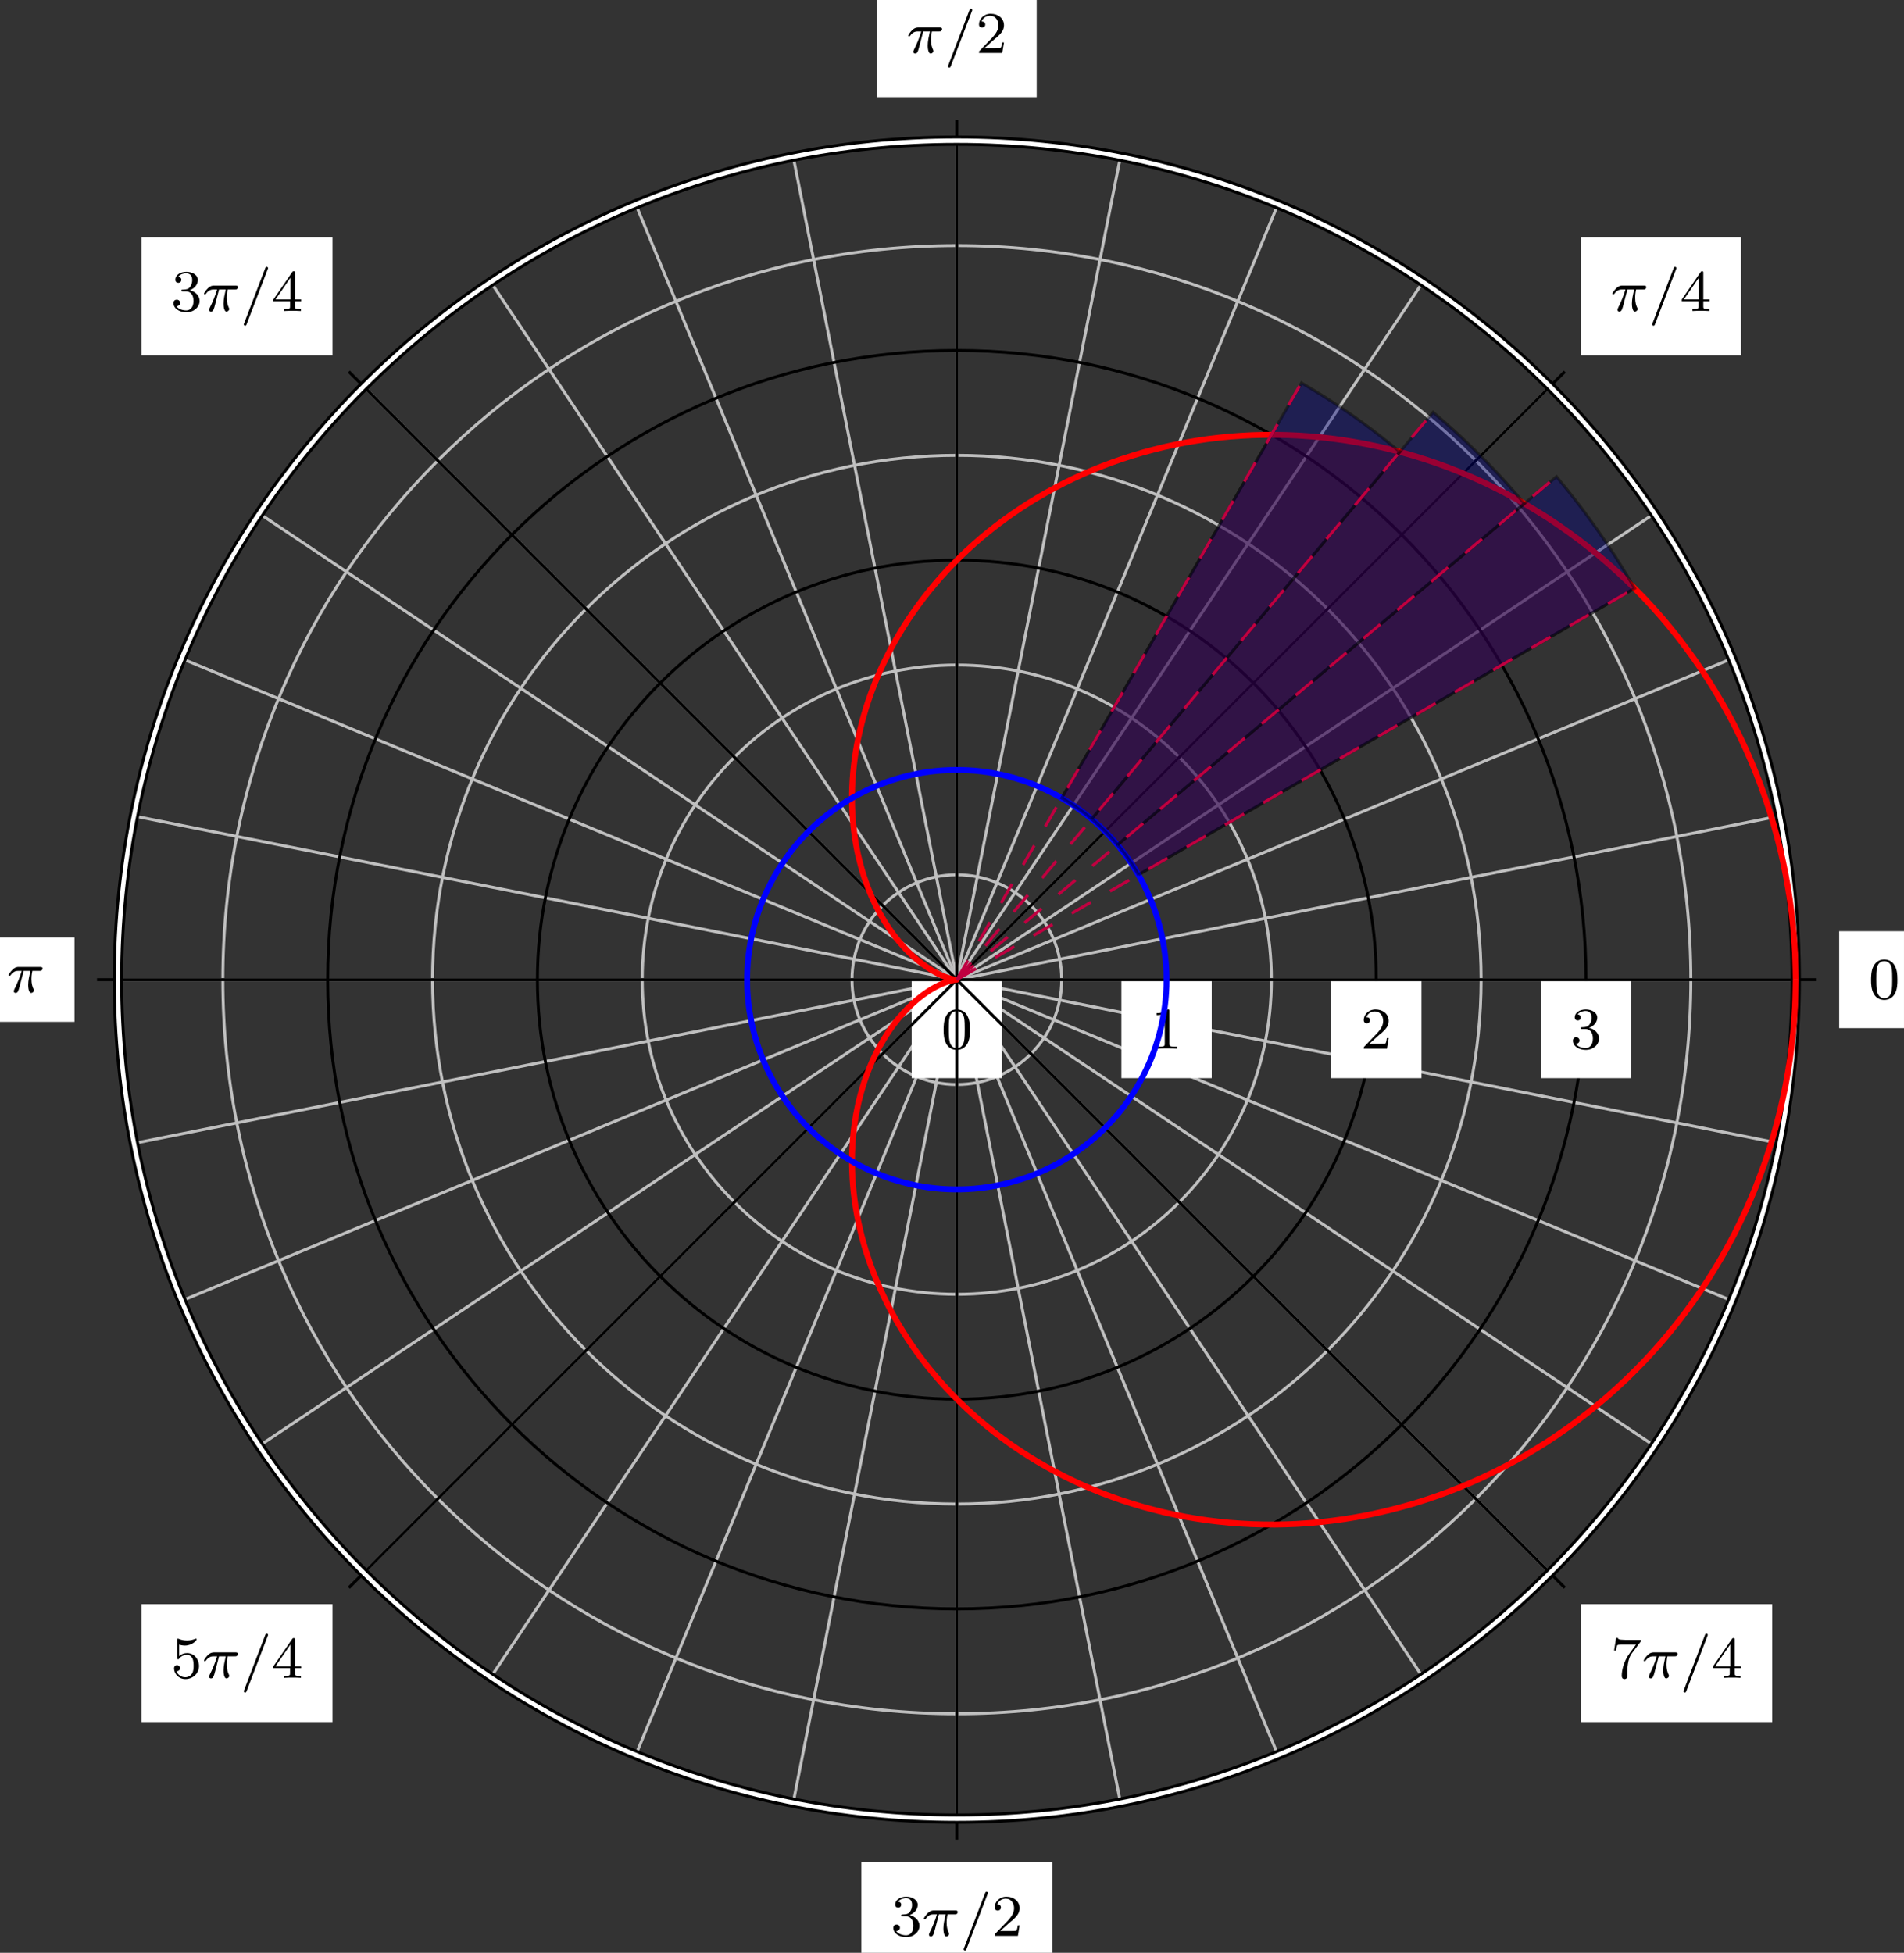 <?xml version="1.0" encoding="UTF-8"?>
<svg xmlns="http://www.w3.org/2000/svg" xmlns:xlink="http://www.w3.org/1999/xlink" width="257.36pt" height="263.921pt" viewBox="0 0 257.36 263.921" version="1.1">
<rect x="0" y="0" width="257.36" height="263.921" fill="#333333" stroke="none"/>
<defs>
<g>
<symbol overflow="visible" id="glyph0-0">
<path style="stroke:none;" d=""/>
</symbol>
<symbol overflow="visible" id="glyph0-1">
<path style="stroke:none;" d="M 3.891 -2.547 C 3.891 -3.391 3.812 -3.906 3.547 -4.422 C 3.203 -5.125 2.547 -5.297 2.109 -5.297 C 1.109 -5.297 0.734 -4.547 0.625 -4.328 C 0.344 -3.75 0.328 -2.953 0.328 -2.547 C 0.328 -2.016 0.344 -1.219 0.734 -0.578 C 1.094 0.016 1.688 0.172 2.109 0.172 C 2.5 0.172 3.172 0.047 3.578 -0.734 C 3.875 -1.312 3.891 -2.031 3.891 -2.547 Z M 2.109 -0.062 C 1.844 -0.062 1.297 -0.188 1.125 -1.016 C 1.031 -1.469 1.031 -2.219 1.031 -2.641 C 1.031 -3.188 1.031 -3.75 1.125 -4.188 C 1.297 -5 1.906 -5.078 2.109 -5.078 C 2.375 -5.078 2.938 -4.938 3.094 -4.219 C 3.188 -3.781 3.188 -3.172 3.188 -2.641 C 3.188 -2.172 3.188 -1.453 3.094 -1 C 2.922 -0.172 2.375 -0.062 2.109 -0.062 Z M 2.109 -0.062 "/>
</symbol>
<symbol overflow="visible" id="glyph0-2">
<path style="stroke:none;" d="M 2.5 -5.078 C 2.5 -5.297 2.484 -5.297 2.266 -5.297 C 1.938 -4.984 1.516 -4.797 0.766 -4.797 L 0.766 -4.531 C 0.984 -4.531 1.406 -4.531 1.875 -4.734 L 1.875 -0.656 C 1.875 -0.359 1.844 -0.266 1.094 -0.266 L 0.812 -0.266 L 0.812 0 C 1.141 -0.031 1.828 -0.031 2.188 -0.031 C 2.547 -0.031 3.234 -0.031 3.562 0 L 3.562 -0.266 L 3.281 -0.266 C 2.531 -0.266 2.5 -0.359 2.5 -0.656 Z M 2.5 -5.078 "/>
</symbol>
<symbol overflow="visible" id="glyph0-3">
<path style="stroke:none;" d="M 2.25 -1.625 C 2.375 -1.75 2.703 -2.016 2.844 -2.125 C 3.328 -2.578 3.797 -3.016 3.797 -3.734 C 3.797 -4.688 3 -5.297 2.016 -5.297 C 1.047 -5.297 0.422 -4.578 0.422 -3.859 C 0.422 -3.469 0.734 -3.422 0.844 -3.422 C 1.016 -3.422 1.266 -3.531 1.266 -3.844 C 1.266 -4.25 0.859 -4.25 0.766 -4.25 C 1 -4.844 1.531 -5.031 1.922 -5.031 C 2.656 -5.031 3.047 -4.406 3.047 -3.734 C 3.047 -2.906 2.469 -2.297 1.516 -1.344 L 0.516 -0.297 C 0.422 -0.219 0.422 -0.203 0.422 0 L 3.562 0 L 3.797 -1.422 L 3.547 -1.422 C 3.531 -1.266 3.469 -0.875 3.375 -0.719 C 3.328 -0.656 2.719 -0.656 2.594 -0.656 L 1.172 -0.656 Z M 2.25 -1.625 "/>
</symbol>
<symbol overflow="visible" id="glyph0-4">
<path style="stroke:none;" d="M 2.016 -2.656 C 2.641 -2.656 3.047 -2.203 3.047 -1.359 C 3.047 -0.359 2.484 -0.078 2.062 -0.078 C 1.625 -0.078 1.016 -0.234 0.734 -0.656 C 1.031 -0.656 1.234 -0.844 1.234 -1.094 C 1.234 -1.359 1.047 -1.531 0.781 -1.531 C 0.578 -1.531 0.344 -1.406 0.344 -1.078 C 0.344 -0.328 1.156 0.172 2.078 0.172 C 3.125 0.172 3.875 -0.562 3.875 -1.359 C 3.875 -2.031 3.344 -2.625 2.531 -2.812 C 3.156 -3.031 3.641 -3.562 3.641 -4.203 C 3.641 -4.844 2.922 -5.297 2.094 -5.297 C 1.234 -5.297 0.594 -4.844 0.594 -4.234 C 0.594 -3.938 0.781 -3.812 1 -3.812 C 1.25 -3.812 1.406 -3.984 1.406 -4.219 C 1.406 -4.516 1.141 -4.625 0.969 -4.625 C 1.312 -5.062 1.922 -5.094 2.062 -5.094 C 2.266 -5.094 2.875 -5.031 2.875 -4.203 C 2.875 -3.656 2.641 -3.312 2.531 -3.188 C 2.297 -2.938 2.109 -2.922 1.625 -2.891 C 1.469 -2.891 1.406 -2.875 1.406 -2.766 C 1.406 -2.656 1.484 -2.656 1.625 -2.656 Z M 2.016 -2.656 "/>
</symbol>
<symbol overflow="visible" id="glyph0-5">
<path style="stroke:none;" d="M 3.141 -5.156 C 3.141 -5.312 3.141 -5.375 2.969 -5.375 C 2.875 -5.375 2.859 -5.375 2.781 -5.266 L 0.234 -1.562 L 0.234 -1.312 L 2.484 -1.312 L 2.484 -0.641 C 2.484 -0.344 2.469 -0.266 1.844 -0.266 L 1.672 -0.266 L 1.672 0 C 2.344 -0.031 2.359 -0.031 2.812 -0.031 C 3.266 -0.031 3.281 -0.031 3.953 0 L 3.953 -0.266 L 3.781 -0.266 C 3.156 -0.266 3.141 -0.344 3.141 -0.641 L 3.141 -1.312 L 3.984 -1.312 L 3.984 -1.562 L 3.141 -1.562 Z M 2.547 -4.516 L 2.547 -1.562 L 0.516 -1.562 Z M 2.547 -4.516 "/>
</symbol>
<symbol overflow="visible" id="glyph0-6">
<path style="stroke:none;" d="M 1.109 -4.484 C 1.219 -4.453 1.531 -4.359 1.875 -4.359 C 2.875 -4.359 3.469 -5.062 3.469 -5.188 C 3.469 -5.281 3.422 -5.297 3.375 -5.297 C 3.359 -5.297 3.344 -5.297 3.281 -5.266 C 2.969 -5.141 2.594 -5.047 2.172 -5.047 C 1.703 -5.047 1.312 -5.156 1.062 -5.266 C 0.984 -5.297 0.969 -5.297 0.953 -5.297 C 0.859 -5.297 0.859 -5.219 0.859 -5.062 L 0.859 -2.734 C 0.859 -2.594 0.859 -2.5 0.984 -2.5 C 1.047 -2.5 1.062 -2.531 1.109 -2.594 C 1.203 -2.703 1.5 -3.109 2.188 -3.109 C 2.625 -3.109 2.844 -2.75 2.922 -2.594 C 3.047 -2.312 3.062 -1.938 3.062 -1.641 C 3.062 -1.344 3.062 -0.906 2.844 -0.562 C 2.688 -0.312 2.359 -0.078 1.938 -0.078 C 1.422 -0.078 0.922 -0.391 0.734 -0.922 C 0.75 -0.906 0.812 -0.906 0.812 -0.906 C 1.031 -0.906 1.219 -1.047 1.219 -1.297 C 1.219 -1.594 0.984 -1.703 0.828 -1.703 C 0.672 -1.703 0.422 -1.625 0.422 -1.281 C 0.422 -0.562 1.047 0.172 1.953 0.172 C 2.953 0.172 3.797 -0.609 3.797 -1.594 C 3.797 -2.516 3.125 -3.344 2.188 -3.344 C 1.797 -3.344 1.422 -3.219 1.109 -2.938 Z M 1.109 -4.484 "/>
</symbol>
<symbol overflow="visible" id="glyph0-7">
<path style="stroke:none;" d="M 4.031 -4.859 C 4.109 -4.938 4.109 -4.953 4.109 -5.125 L 2.078 -5.125 C 1.875 -5.125 1.641 -5.141 1.438 -5.156 C 1.016 -5.188 1.016 -5.266 0.984 -5.391 L 0.734 -5.391 L 0.469 -3.703 L 0.719 -3.703 C 0.734 -3.828 0.828 -4.375 0.938 -4.438 C 1.016 -4.484 1.625 -4.484 1.734 -4.484 L 3.422 -4.484 L 2.609 -3.375 C 1.703 -2.172 1.5 -0.906 1.5 -0.281 C 1.5 -0.203 1.5 0.172 1.875 0.172 C 2.25 0.172 2.25 -0.188 2.25 -0.281 L 2.25 -0.672 C 2.25 -1.812 2.453 -2.75 2.844 -3.281 Z M 4.031 -4.859 "/>
</symbol>
<symbol overflow="visible" id="glyph1-0">
<path style="stroke:none;" d=""/>
</symbol>
<symbol overflow="visible" id="glyph1-1">
<path style="stroke:none;" d="M 2.266 -2.906 L 3.172 -2.906 C 3.016 -2.188 2.875 -1.594 2.875 -1 C 2.875 -0.953 2.875 -0.609 2.953 -0.312 C 3.062 0.016 3.141 0.078 3.281 0.078 C 3.453 0.078 3.641 -0.078 3.641 -0.266 C 3.641 -0.312 3.641 -0.328 3.609 -0.406 C 3.438 -0.766 3.312 -1.156 3.312 -1.812 C 3.312 -1.984 3.312 -2.328 3.438 -2.906 L 4.406 -2.906 C 4.531 -2.906 4.609 -2.906 4.688 -2.969 C 4.797 -3.062 4.812 -3.156 4.812 -3.219 C 4.812 -3.438 4.609 -3.438 4.484 -3.438 L 1.609 -3.438 C 1.438 -3.438 1.125 -3.438 0.734 -3.047 C 0.453 -2.766 0.234 -2.406 0.234 -2.344 C 0.234 -2.266 0.281 -2.25 0.344 -2.25 C 0.438 -2.25 0.453 -2.266 0.5 -2.328 C 0.891 -2.906 1.359 -2.906 1.531 -2.906 L 2 -2.906 C 1.766 -2.062 1.344 -1.094 1.047 -0.516 C 1 -0.391 0.922 -0.234 0.922 -0.172 C 0.922 0 1.047 0.078 1.172 0.078 C 1.484 0.078 1.562 -0.219 1.734 -0.875 Z M 2.266 -2.906 "/>
</symbol>
<symbol overflow="visible" id="glyph1-2">
<path style="stroke:none;" d="M 3.703 -5.641 C 3.75 -5.75 3.75 -5.766 3.75 -5.797 C 3.75 -5.891 3.672 -5.969 3.562 -5.969 C 3.438 -5.969 3.406 -5.875 3.375 -5.797 L 0.516 1.656 C 0.469 1.766 0.469 1.781 0.469 1.812 C 0.469 1.906 0.547 1.984 0.656 1.984 C 0.781 1.984 0.812 1.891 0.844 1.812 Z M 3.703 -5.641 "/>
</symbol>
</g>
<clipPath id="clip1">
  <path d="M 248 125 L 257.359 125 L 257.359 139 L 248 139 Z M 248 125 "/>
</clipPath>
<clipPath id="clip2">
  <path d="M 116 251 L 143 251 L 143 263.922 L 116 263.922 Z M 116 251 "/>
</clipPath>
<clipPath id="clip3">
  <path d="M 130 255 L 134 255 L 134 263.922 L 130 263.922 Z M 130 255 "/>
</clipPath>
<clipPath id="clip4">
  <path d="M 0 0 L 257.359 0 L 257.359 263.922 L 0 263.922 Z M 0 0 "/>
</clipPath>
</defs>
<g id="surface1">
<path style="fill:none;stroke-width:0.399;stroke-linecap:butt;stroke-linejoin:miter;stroke:rgb(75%,75%,75%);stroke-opacity:1;stroke-miterlimit:10;" d="M -0.001 0.001 L 113.387 0.001 " transform="matrix(1,0,0,-1,129.333,132.403)"/>
<path style="fill:none;stroke-width:0.399;stroke-linecap:butt;stroke-linejoin:miter;stroke:rgb(75%,75%,75%);stroke-opacity:1;stroke-miterlimit:10;" d="M -0.001 0.001 L 111.207 22.12 " transform="matrix(1,0,0,-1,129.333,132.403)"/>
<path style="fill:none;stroke-width:0.399;stroke-linecap:butt;stroke-linejoin:miter;stroke:rgb(75%,75%,75%);stroke-opacity:1;stroke-miterlimit:10;" d="M -0.001 0.001 L 104.75 43.387 " transform="matrix(1,0,0,-1,129.333,132.403)"/>
<path style="fill:none;stroke-width:0.399;stroke-linecap:butt;stroke-linejoin:miter;stroke:rgb(75%,75%,75%);stroke-opacity:1;stroke-miterlimit:10;" d="M -0.001 0.001 L 94.275 62.991 " transform="matrix(1,0,0,-1,129.333,132.403)"/>
<path style="fill:none;stroke-width:0.399;stroke-linecap:butt;stroke-linejoin:miter;stroke:rgb(75%,75%,75%);stroke-opacity:1;stroke-miterlimit:10;" d="M -0.001 0.001 L 80.178 80.177 " transform="matrix(1,0,0,-1,129.333,132.403)"/>
<path style="fill:none;stroke-width:0.399;stroke-linecap:butt;stroke-linejoin:miter;stroke:rgb(75%,75%,75%);stroke-opacity:1;stroke-miterlimit:10;" d="M -0.001 0.001 L 62.991 94.274 " transform="matrix(1,0,0,-1,129.333,132.403)"/>
<path style="fill:none;stroke-width:0.399;stroke-linecap:butt;stroke-linejoin:miter;stroke:rgb(75%,75%,75%);stroke-opacity:1;stroke-miterlimit:10;" d="M -0.001 0.001 L 43.387 104.753 " transform="matrix(1,0,0,-1,129.333,132.403)"/>
<path style="fill:none;stroke-width:0.399;stroke-linecap:butt;stroke-linejoin:miter;stroke:rgb(75%,75%,75%);stroke-opacity:1;stroke-miterlimit:10;" d="M -0.001 0.001 L 22.119 111.206 " transform="matrix(1,0,0,-1,129.333,132.403)"/>
<path style="fill:none;stroke-width:0.399;stroke-linecap:butt;stroke-linejoin:miter;stroke:rgb(75%,75%,75%);stroke-opacity:1;stroke-miterlimit:10;" d="M -0.001 0.001 L -0.001 113.389 " transform="matrix(1,0,0,-1,129.333,132.403)"/>
<path style="fill:none;stroke-width:0.399;stroke-linecap:butt;stroke-linejoin:miter;stroke:rgb(75%,75%,75%);stroke-opacity:1;stroke-miterlimit:10;" d="M -0.001 0.001 L -22.117 111.206 " transform="matrix(1,0,0,-1,129.333,132.403)"/>
<path style="fill:none;stroke-width:0.399;stroke-linecap:butt;stroke-linejoin:miter;stroke:rgb(75%,75%,75%);stroke-opacity:1;stroke-miterlimit:10;" d="M -0.001 0.001 L -43.389 104.753 " transform="matrix(1,0,0,-1,129.333,132.403)"/>
<path style="fill:none;stroke-width:0.399;stroke-linecap:butt;stroke-linejoin:miter;stroke:rgb(75%,75%,75%);stroke-opacity:1;stroke-miterlimit:10;" d="M -0.001 0.001 L -62.989 94.274 " transform="matrix(1,0,0,-1,129.333,132.403)"/>
<path style="fill:none;stroke-width:0.399;stroke-linecap:butt;stroke-linejoin:miter;stroke:rgb(75%,75%,75%);stroke-opacity:1;stroke-miterlimit:10;" d="M -0.001 0.001 L -80.176 80.177 " transform="matrix(1,0,0,-1,129.333,132.403)"/>
<path style="fill:none;stroke-width:0.399;stroke-linecap:butt;stroke-linejoin:miter;stroke:rgb(75%,75%,75%);stroke-opacity:1;stroke-miterlimit:10;" d="M -0.001 0.001 L -94.273 62.991 " transform="matrix(1,0,0,-1,129.333,132.403)"/>
<path style="fill:none;stroke-width:0.399;stroke-linecap:butt;stroke-linejoin:miter;stroke:rgb(75%,75%,75%);stroke-opacity:1;stroke-miterlimit:10;" d="M -0.001 0.001 L -104.753 43.387 " transform="matrix(1,0,0,-1,129.333,132.403)"/>
<path style="fill:none;stroke-width:0.399;stroke-linecap:butt;stroke-linejoin:miter;stroke:rgb(75%,75%,75%);stroke-opacity:1;stroke-miterlimit:10;" d="M -0.001 0.001 L -111.205 22.12 " transform="matrix(1,0,0,-1,129.333,132.403)"/>
<path style="fill:none;stroke-width:0.399;stroke-linecap:butt;stroke-linejoin:miter;stroke:rgb(75%,75%,75%);stroke-opacity:1;stroke-miterlimit:10;" d="M -0.001 0.001 L -113.389 0.001 " transform="matrix(1,0,0,-1,129.333,132.403)"/>
<path style="fill:none;stroke-width:0.399;stroke-linecap:butt;stroke-linejoin:miter;stroke:rgb(75%,75%,75%);stroke-opacity:1;stroke-miterlimit:10;" d="M -0.001 0.001 L -111.205 -22.118 " transform="matrix(1,0,0,-1,129.333,132.403)"/>
<path style="fill:none;stroke-width:0.399;stroke-linecap:butt;stroke-linejoin:miter;stroke:rgb(75%,75%,75%);stroke-opacity:1;stroke-miterlimit:10;" d="M -0.001 0.001 L -104.753 -43.39 " transform="matrix(1,0,0,-1,129.333,132.403)"/>
<path style="fill:none;stroke-width:0.399;stroke-linecap:butt;stroke-linejoin:miter;stroke:rgb(75%,75%,75%);stroke-opacity:1;stroke-miterlimit:10;" d="M -0.001 0.001 L -94.273 -62.99 " transform="matrix(1,0,0,-1,129.333,132.403)"/>
<path style="fill:none;stroke-width:0.399;stroke-linecap:butt;stroke-linejoin:miter;stroke:rgb(75%,75%,75%);stroke-opacity:1;stroke-miterlimit:10;" d="M -0.001 0.001 L -80.176 -80.176 " transform="matrix(1,0,0,-1,129.333,132.403)"/>
<path style="fill:none;stroke-width:0.399;stroke-linecap:butt;stroke-linejoin:miter;stroke:rgb(75%,75%,75%);stroke-opacity:1;stroke-miterlimit:10;" d="M -0.001 0.001 L -62.989 -94.276 " transform="matrix(1,0,0,-1,129.333,132.403)"/>
<path style="fill:none;stroke-width:0.399;stroke-linecap:butt;stroke-linejoin:miter;stroke:rgb(75%,75%,75%);stroke-opacity:1;stroke-miterlimit:10;" d="M -0.001 0.001 L -43.389 -104.752 " transform="matrix(1,0,0,-1,129.333,132.403)"/>
<path style="fill:none;stroke-width:0.399;stroke-linecap:butt;stroke-linejoin:miter;stroke:rgb(75%,75%,75%);stroke-opacity:1;stroke-miterlimit:10;" d="M -0.001 0.001 L -22.117 -111.204 " transform="matrix(1,0,0,-1,129.333,132.403)"/>
<path style="fill:none;stroke-width:0.399;stroke-linecap:butt;stroke-linejoin:miter;stroke:rgb(75%,75%,75%);stroke-opacity:1;stroke-miterlimit:10;" d="M -0.001 0.001 L -0.001 -113.387 " transform="matrix(1,0,0,-1,129.333,132.403)"/>
<path style="fill:none;stroke-width:0.399;stroke-linecap:butt;stroke-linejoin:miter;stroke:rgb(75%,75%,75%);stroke-opacity:1;stroke-miterlimit:10;" d="M -0.001 0.001 L 22.119 -111.204 " transform="matrix(1,0,0,-1,129.333,132.403)"/>
<path style="fill:none;stroke-width:0.399;stroke-linecap:butt;stroke-linejoin:miter;stroke:rgb(75%,75%,75%);stroke-opacity:1;stroke-miterlimit:10;" d="M -0.001 0.001 L 43.387 -104.752 " transform="matrix(1,0,0,-1,129.333,132.403)"/>
<path style="fill:none;stroke-width:0.399;stroke-linecap:butt;stroke-linejoin:miter;stroke:rgb(75%,75%,75%);stroke-opacity:1;stroke-miterlimit:10;" d="M -0.001 0.001 L 62.991 -94.276 " transform="matrix(1,0,0,-1,129.333,132.403)"/>
<path style="fill:none;stroke-width:0.399;stroke-linecap:butt;stroke-linejoin:miter;stroke:rgb(75%,75%,75%);stroke-opacity:1;stroke-miterlimit:10;" d="M -0.001 0.001 L 80.178 -80.176 " transform="matrix(1,0,0,-1,129.333,132.403)"/>
<path style="fill:none;stroke-width:0.399;stroke-linecap:butt;stroke-linejoin:miter;stroke:rgb(75%,75%,75%);stroke-opacity:1;stroke-miterlimit:10;" d="M -0.001 0.001 L 94.275 -62.99 " transform="matrix(1,0,0,-1,129.333,132.403)"/>
<path style="fill:none;stroke-width:0.399;stroke-linecap:butt;stroke-linejoin:miter;stroke:rgb(75%,75%,75%);stroke-opacity:1;stroke-miterlimit:10;" d="M -0.001 0.001 L 104.75 -43.39 " transform="matrix(1,0,0,-1,129.333,132.403)"/>
<path style="fill:none;stroke-width:0.399;stroke-linecap:butt;stroke-linejoin:miter;stroke:rgb(75%,75%,75%);stroke-opacity:1;stroke-miterlimit:10;" d="M -0.001 0.001 L 111.207 -22.118 " transform="matrix(1,0,0,-1,129.333,132.403)"/>
<path style="fill:none;stroke-width:0.399;stroke-linecap:butt;stroke-linejoin:miter;stroke:rgb(75%,75%,75%);stroke-opacity:1;stroke-miterlimit:10;" d="M 14.174 0.001 C 14.174 7.828 7.827 14.175 -0.001 14.175 C -7.829 14.175 -14.172 7.828 -14.172 0.001 C -14.172 -7.827 -7.829 -14.174 -0.001 -14.174 C 7.827 -14.174 14.174 -7.827 14.174 0.001 Z M 14.174 0.001 " transform="matrix(1,0,0,-1,129.333,132.403)"/>
<path style="fill:none;stroke-width:0.399;stroke-linecap:butt;stroke-linejoin:miter;stroke:rgb(0%,0%,0%);stroke-opacity:1;stroke-miterlimit:10;" d="M -0.001 0.001 Z M -0.001 0.001 " transform="matrix(1,0,0,-1,129.333,132.403)"/>
<path style=" stroke:none;fill-rule:nonzero;fill:rgb(100%,100%,100%);fill-opacity:1;" d="M 123.23 145.711 L 135.434 145.711 L 135.434 132.602 L 123.23 132.602 Z M 123.23 145.711 "/>
<g style="fill:rgb(0%,0%,0%);fill-opacity:1;">
  <use xlink:href="#glyph0-1" x="127.216" y="141.724"/>
</g>
<path style="fill:none;stroke-width:0.399;stroke-linecap:butt;stroke-linejoin:miter;stroke:rgb(75%,75%,75%);stroke-opacity:1;stroke-miterlimit:10;" d="M 42.52 0.001 C 42.52 23.483 23.482 42.52 -0.001 42.52 C -23.484 42.52 -42.522 23.483 -42.522 0.001 C -42.522 -23.485 -23.484 -42.519 -0.001 -42.519 C 23.482 -42.519 42.52 -23.485 42.52 0.001 Z M 42.52 0.001 " transform="matrix(1,0,0,-1,129.333,132.403)"/>
<path style="fill:none;stroke-width:0.399;stroke-linecap:butt;stroke-linejoin:miter;stroke:rgb(0%,0%,0%);stroke-opacity:1;stroke-miterlimit:10;" d="M 28.345 0.001 C 28.345 15.656 15.654 28.346 -0.001 28.346 C -15.656 28.346 -28.347 15.656 -28.347 0.001 C -28.347 -15.654 -15.656 -28.348 -0.001 -28.348 C 15.654 -28.348 28.345 -15.654 28.345 0.001 Z M 28.345 0.001 " transform="matrix(1,0,0,-1,129.333,132.403)"/>
<path style=" stroke:none;fill-rule:nonzero;fill:rgb(100%,100%,100%);fill-opacity:1;" d="M 151.578 145.711 L 163.785 145.711 L 163.785 132.602 L 151.578 132.602 Z M 151.578 145.711 "/>
<g style="fill:rgb(0%,0%,0%);fill-opacity:1;">
  <use xlink:href="#glyph0-2" x="155.565" y="141.724"/>
</g>
<path style="fill:none;stroke-width:0.399;stroke-linecap:butt;stroke-linejoin:miter;stroke:rgb(75%,75%,75%);stroke-opacity:1;stroke-miterlimit:10;" d="M 70.866 0.001 C 70.866 39.138 39.141 70.865 -0.001 70.865 C -39.139 70.865 -70.868 39.138 -70.868 0.001 C -70.868 -39.14 -39.139 -70.868 -0.001 -70.868 C 39.141 -70.868 70.866 -39.14 70.866 0.001 Z M 70.866 0.001 " transform="matrix(1,0,0,-1,129.333,132.403)"/>
<path style="fill:none;stroke-width:0.399;stroke-linecap:butt;stroke-linejoin:miter;stroke:rgb(0%,0%,0%);stroke-opacity:1;stroke-miterlimit:10;" d="M 56.695 0.001 C 56.695 31.31 31.31 56.695 -0.001 56.695 C -31.312 56.695 -56.693 31.31 -56.693 0.001 C -56.693 -31.313 -31.312 -56.693 -0.001 -56.693 C 31.31 -56.693 56.695 -31.313 56.695 0.001 Z M 56.695 0.001 " transform="matrix(1,0,0,-1,129.333,132.403)"/>
<path style=" stroke:none;fill-rule:nonzero;fill:rgb(100%,100%,100%);fill-opacity:1;" d="M 179.93 145.711 L 192.133 145.711 L 192.133 132.602 L 179.93 132.602 Z M 179.93 145.711 "/>
<g style="fill:rgb(0%,0%,0%);fill-opacity:1;">
  <use xlink:href="#glyph0-3" x="183.912" y="141.724"/>
</g>
<path style="fill:none;stroke-width:0.399;stroke-linecap:butt;stroke-linejoin:miter;stroke:rgb(75%,75%,75%);stroke-opacity:1;stroke-miterlimit:10;" d="M 99.216 0.001 C 99.216 54.797 54.796 99.214 -0.001 99.214 C -54.795 99.214 -99.214 54.797 -99.214 0.001 C -99.214 -54.795 -54.795 -99.213 -0.001 -99.213 C 54.796 -99.213 99.216 -54.795 99.216 0.001 Z M 99.216 0.001 " transform="matrix(1,0,0,-1,129.333,132.403)"/>
<path style="fill:none;stroke-width:0.399;stroke-linecap:butt;stroke-linejoin:miter;stroke:rgb(0%,0%,0%);stroke-opacity:1;stroke-miterlimit:10;" d="M 85.041 0.001 C 85.041 46.965 46.969 85.04 -0.001 85.04 C -46.967 85.04 -85.039 46.965 -85.039 0.001 C -85.039 -46.968 -46.967 -85.038 -0.001 -85.038 C 46.969 -85.038 85.041 -46.968 85.041 0.001 Z M 85.041 0.001 " transform="matrix(1,0,0,-1,129.333,132.403)"/>
<path style=" stroke:none;fill-rule:nonzero;fill:rgb(100%,100%,100%);fill-opacity:1;" d="M 208.277 145.711 L 220.48 145.711 L 220.48 132.602 L 208.277 132.602 Z M 208.277 145.711 "/>
<g style="fill:rgb(0%,0%,0%);fill-opacity:1;">
  <use xlink:href="#glyph0-4" x="212.261" y="141.724"/>
</g>
<path style="fill:none;stroke-width:0.399;stroke-linecap:butt;stroke-linejoin:miter;stroke:rgb(0%,0%,0%);stroke-opacity:1;stroke-miterlimit:10;" d="M -0.001 0.001 L 116.222 0.001 " transform="matrix(1,0,0,-1,129.333,132.403)"/>
<g clip-path="url(#clip1)" clip-rule="nonzero">
<path style=" stroke:none;fill-rule:nonzero;fill:rgb(100%,100%,100%);fill-opacity:1;" d="M 248.598 138.957 L 260.801 138.957 L 260.801 125.852 L 248.598 125.852 Z M 248.598 138.957 "/>
</g>
<g style="fill:rgb(0%,0%,0%);fill-opacity:1;">
  <use xlink:href="#glyph0-1" x="252.58" y="134.971"/>
</g>
<path style="fill:none;stroke-width:0.399;stroke-linecap:butt;stroke-linejoin:miter;stroke:rgb(0%,0%,0%);stroke-opacity:1;stroke-miterlimit:10;" d="M -0.001 0.001 L 82.182 82.181 " transform="matrix(1,0,0,-1,129.333,132.403)"/>
<path style=" stroke:none;fill-rule:nonzero;fill:rgb(100%,100%,100%);fill-opacity:1;" d="M 213.723 48.012 L 235.312 48.012 L 235.312 32.07 L 213.723 32.07 Z M 213.723 48.012 "/>
<g style="fill:rgb(0%,0%,0%);fill-opacity:1;">
  <use xlink:href="#glyph1-1" x="217.708" y="42.033"/>
</g>
<g style="fill:rgb(0%,0%,0%);fill-opacity:1;">
  <use xlink:href="#glyph1-2" x="222.85" y="42.033"/>
</g>
<g style="fill:rgb(0%,0%,0%);fill-opacity:1;">
  <use xlink:href="#glyph0-5" x="227.092" y="42.033"/>
</g>
<path style="fill:none;stroke-width:0.399;stroke-linecap:butt;stroke-linejoin:miter;stroke:rgb(0%,0%,0%);stroke-opacity:1;stroke-miterlimit:10;" d="M -0.001 0.001 L -0.001 116.221 " transform="matrix(1,0,0,-1,129.333,132.403)"/>
<path style=" stroke:none;fill-rule:nonzero;fill:rgb(100%,100%,100%);fill-opacity:1;" d="M 118.539 13.137 L 140.129 13.137 L 140.129 -2.805 L 118.539 -2.805 Z M 118.539 13.137 "/>
<g style="fill:rgb(0%,0%,0%);fill-opacity:1;">
  <use xlink:href="#glyph1-1" x="122.524" y="7.159"/>
</g>
<g style="fill:rgb(0%,0%,0%);fill-opacity:1;">
  <use xlink:href="#glyph1-2" x="127.666" y="7.159"/>
</g>
<g style="fill:rgb(0%,0%,0%);fill-opacity:1;">
  <use xlink:href="#glyph0-3" x="131.907" y="7.159"/>
</g>
<path style="fill:none;stroke-width:0.399;stroke-linecap:butt;stroke-linejoin:miter;stroke:rgb(0%,0%,0%);stroke-opacity:1;stroke-miterlimit:10;" d="M -0.001 0.001 L -82.18 82.181 " transform="matrix(1,0,0,-1,129.333,132.403)"/>
<path style=" stroke:none;fill-rule:nonzero;fill:rgb(100%,100%,100%);fill-opacity:1;" d="M 19.121 48.012 L 44.941 48.012 L 44.941 32.07 L 19.121 32.07 Z M 19.121 48.012 "/>
<g style="fill:rgb(0%,0%,0%);fill-opacity:1;">
  <use xlink:href="#glyph0-4" x="23.106" y="42.033"/>
</g>
<g style="fill:rgb(0%,0%,0%);fill-opacity:1;">
  <use xlink:href="#glyph1-1" x="27.34" y="42.033"/>
</g>
<g style="fill:rgb(0%,0%,0%);fill-opacity:1;">
  <use xlink:href="#glyph1-2" x="32.482" y="42.033"/>
</g>
<g style="fill:rgb(0%,0%,0%);fill-opacity:1;">
  <use xlink:href="#glyph0-5" x="36.724" y="42.033"/>
</g>
<path style="fill:none;stroke-width:0.399;stroke-linecap:butt;stroke-linejoin:miter;stroke:rgb(0%,0%,0%);stroke-opacity:1;stroke-miterlimit:10;" d="M -0.001 0.001 L -116.221 0.001 " transform="matrix(1,0,0,-1,129.333,132.403)"/>
<path style=" stroke:none;fill-rule:nonzero;fill:rgb(100%,100%,100%);fill-opacity:1;" d="M -3.051 138.105 L 10.07 138.105 L 10.07 126.703 L -3.051 126.703 Z M -3.051 138.105 "/>
<g style="fill:rgb(0%,0%,0%);fill-opacity:1;">
  <use xlink:href="#glyph1-1" x="0.936" y="134.119"/>
</g>
<path style="fill:none;stroke-width:0.399;stroke-linecap:butt;stroke-linejoin:miter;stroke:rgb(0%,0%,0%);stroke-opacity:1;stroke-miterlimit:10;" d="M -0.001 0.001 L -82.18 -82.183 " transform="matrix(1,0,0,-1,129.333,132.403)"/>
<path style=" stroke:none;fill-rule:nonzero;fill:rgb(100%,100%,100%);fill-opacity:1;" d="M 19.121 232.738 L 44.941 232.738 L 44.941 216.797 L 19.121 216.797 Z M 19.121 232.738 "/>
<g style="fill:rgb(0%,0%,0%);fill-opacity:1;">
  <use xlink:href="#glyph0-6" x="23.106" y="226.759"/>
</g>
<g style="fill:rgb(0%,0%,0%);fill-opacity:1;">
  <use xlink:href="#glyph1-1" x="27.34" y="226.759"/>
</g>
<g style="fill:rgb(0%,0%,0%);fill-opacity:1;">
  <use xlink:href="#glyph1-2" x="32.482" y="226.759"/>
</g>
<g style="fill:rgb(0%,0%,0%);fill-opacity:1;">
  <use xlink:href="#glyph0-5" x="36.724" y="226.759"/>
</g>
<path style="fill:none;stroke-width:0.399;stroke-linecap:butt;stroke-linejoin:miter;stroke:rgb(0%,0%,0%);stroke-opacity:1;stroke-miterlimit:10;" d="M -0.001 0.001 L 82.182 -82.183 " transform="matrix(1,0,0,-1,129.333,132.403)"/>
<path style=" stroke:none;fill-rule:nonzero;fill:rgb(100%,100%,100%);fill-opacity:1;" d="M 213.723 232.738 L 239.547 232.738 L 239.547 216.797 L 213.723 216.797 Z M 213.723 232.738 "/>
<g style="fill:rgb(0%,0%,0%);fill-opacity:1;">
  <use xlink:href="#glyph0-7" x="217.708" y="226.759"/>
</g>
<g style="fill:rgb(0%,0%,0%);fill-opacity:1;">
  <use xlink:href="#glyph1-1" x="221.943" y="226.759"/>
</g>
<g style="fill:rgb(0%,0%,0%);fill-opacity:1;">
  <use xlink:href="#glyph1-2" x="227.084" y="226.759"/>
</g>
<g style="fill:rgb(0%,0%,0%);fill-opacity:1;">
  <use xlink:href="#glyph0-5" x="231.326" y="226.759"/>
</g>
<path style="fill:none;stroke-width:0.399;stroke-linecap:butt;stroke-linejoin:miter;stroke:rgb(0%,0%,0%);stroke-opacity:1;stroke-miterlimit:10;" d="M -0.001 0.001 L -0.001 -116.223 " transform="matrix(1,0,0,-1,129.333,132.403)"/>
<g clip-path="url(#clip2)" clip-rule="nonzero">
<path style=" stroke:none;fill-rule:nonzero;fill:rgb(100%,100%,100%);fill-opacity:1;" d="M 116.422 267.609 L 142.246 267.609 L 142.246 251.668 L 116.422 251.668 Z M 116.422 267.609 "/>
</g>
<g style="fill:rgb(0%,0%,0%);fill-opacity:1;">
  <use xlink:href="#glyph0-4" x="120.407" y="261.633"/>
</g>
<g style="fill:rgb(0%,0%,0%);fill-opacity:1;">
  <use xlink:href="#glyph1-1" x="124.641" y="261.633"/>
</g>
<g clip-path="url(#clip3)" clip-rule="nonzero">
<g style="fill:rgb(0%,0%,0%);fill-opacity:1;">
  <use xlink:href="#glyph1-2" x="129.783" y="261.633"/>
</g>
</g>
<g style="fill:rgb(0%,0%,0%);fill-opacity:1;">
  <use xlink:href="#glyph0-3" x="134.024" y="261.633"/>
</g>
<g clip-path="url(#clip4)" clip-rule="nonzero">
<path style="fill:none;stroke-width:1.395;stroke-linecap:butt;stroke-linejoin:miter;stroke:rgb(0%,0%,0%);stroke-opacity:1;stroke-miterlimit:10;" d="M 113.387 0.001 C 113.387 62.624 62.624 113.389 -0.001 113.389 C -62.622 113.389 -113.389 62.624 -113.389 0.001 C -113.389 -62.623 -62.622 -113.387 -0.001 -113.387 C 62.624 -113.387 113.387 -62.623 113.387 0.001 Z M 113.387 0.001 " transform="matrix(1,0,0,-1,129.333,132.403)"/>
</g>
<path style="fill:none;stroke-width:0.598;stroke-linecap:butt;stroke-linejoin:miter;stroke:rgb(100%,100%,100%);stroke-opacity:1;stroke-miterlimit:10;" d="M 113.387 0.001 C 113.387 62.624 62.624 113.389 -0.001 113.389 C -62.622 113.389 -113.389 62.624 -113.389 0.001 C -113.389 -62.623 -62.622 -113.387 -0.001 -113.387 C 62.624 -113.387 113.387 -62.623 113.387 0.001 Z M 113.387 0.001 " transform="matrix(1,0,0,-1,129.333,132.403)"/>
<path style="fill-rule:nonzero;fill:rgb(50%,0%,0%);fill-opacity:0.4;stroke-width:0.399;stroke-linecap:butt;stroke-linejoin:miter;stroke:rgb(0%,0%,0%);stroke-opacity:0.4;stroke-miterlimit:10;" d="M 24.548 14.175 L 91.615 52.891 L 89.9 54.551 L 88.138 56.144 L 86.33 57.679 L 84.486 59.148 L 82.592 60.55 L 80.662 61.882 L 78.697 63.147 L 76.705 64.35 L 74.678 65.475 L 72.623 66.53 L 70.545 67.514 L 68.448 68.428 L 66.323 69.264 L 64.19 70.026 L 62.042 70.717 L 59.886 71.338 L 57.714 71.877 L 55.539 72.35 L 53.363 72.748 L 51.191 73.072 L 49.019 73.322 L 46.852 73.498 L 44.695 73.607 L 42.547 73.646 L 14.174 24.549 L 14.705 24.233 L 15.228 23.905 L 15.748 23.569 L 16.26 23.221 L 16.76 22.862 L 17.256 22.487 L 17.74 22.108 L 18.217 21.714 L 18.689 21.315 L 19.146 20.901 L 19.599 20.479 L 20.041 20.046 L 20.474 19.604 L 20.896 19.151 L 21.306 18.694 L 21.712 18.226 L 22.103 17.745 L 22.486 17.261 L 22.857 16.765 L 23.216 16.265 L 23.564 15.753 L 23.904 15.238 L 24.228 14.71 L 24.544 14.179 L 24.548 14.175 " transform="matrix(1,0,0,-1,129.333,132.403)"/>
<path style="fill:none;stroke-width:0.797;stroke-linecap:butt;stroke-linejoin:miter;stroke:rgb(100%,0%,0%);stroke-opacity:1;stroke-miterlimit:10;" d="M 113.387 0.001 C 113.387 0.001 113.344 2.583 113.297 3.575 C 113.25 4.567 113.133 6.16 113.039 7.149 C 112.945 8.133 112.754 9.715 112.613 10.695 C 112.473 11.675 112.215 13.25 112.027 14.222 C 111.844 15.195 111.508 16.749 111.277 17.71 C 111.043 18.675 110.633 20.21 110.356 21.155 C 110.078 22.104 109.594 23.616 109.274 24.549 C 108.953 25.483 108.406 26.963 108.039 27.881 C 107.676 28.795 107.059 30.248 106.653 31.146 C 106.246 32.041 105.563 33.459 105.114 34.334 C 104.668 35.205 103.918 36.587 103.43 37.435 C 102.946 38.282 102.13 39.622 101.606 40.442 C 101.079 41.267 100.208 42.563 99.645 43.356 C 99.083 44.149 98.153 45.403 97.559 46.165 C 96.962 46.93 95.981 48.129 95.353 48.864 C 94.724 49.594 93.689 50.742 93.029 51.441 C 92.364 52.141 91.279 53.23 90.587 53.894 C 89.896 54.558 88.767 55.593 88.048 56.222 C 87.334 56.851 86.162 57.828 85.42 58.417 C 84.677 59.007 83.463 59.921 82.697 60.472 C 81.932 61.023 80.685 61.882 79.896 62.394 C 79.111 62.905 77.83 63.69 77.026 64.159 C 76.217 64.632 74.909 65.354 74.084 65.784 C 73.26 66.214 71.932 66.87 71.092 67.26 C 70.256 67.647 68.905 68.241 68.057 68.584 C 67.21 68.932 65.843 69.452 64.983 69.756 C 64.124 70.061 62.733 70.51 61.87 70.772 C 61.003 71.03 59.609 71.412 58.738 71.631 C 57.867 71.85 56.468 72.166 55.593 72.338 C 54.722 72.514 53.316 72.76 52.445 72.893 C 51.57 73.025 50.168 73.205 49.297 73.295 C 48.426 73.385 47.031 73.494 46.164 73.541 C 45.297 73.592 43.906 73.635 43.047 73.639 C 42.184 73.646 40.805 73.627 39.954 73.592 C 39.102 73.557 37.743 73.471 36.899 73.4 C 36.059 73.326 34.716 73.178 33.888 73.068 C 33.056 72.955 31.739 72.744 30.923 72.596 C 30.107 72.447 28.814 72.174 28.013 71.99 C 27.216 71.803 25.951 71.479 25.169 71.256 C 24.388 71.033 23.154 70.651 22.392 70.397 C 21.63 70.143 20.431 69.709 19.693 69.42 C 18.955 69.135 17.787 68.651 17.072 68.334 C 16.357 68.014 15.228 67.479 14.537 67.131 C 13.846 66.788 12.76 66.206 12.092 65.831 C 11.428 65.456 10.385 64.835 9.744 64.436 C 9.108 64.034 8.108 63.374 7.498 62.952 C 6.885 62.526 5.932 61.831 5.354 61.386 C 4.772 60.937 3.862 60.202 3.311 59.738 C 2.76 59.273 1.905 58.507 1.382 58.027 C 0.862 57.542 0.054 56.75 -0.435 56.253 C -0.923 55.754 -1.681 54.937 -2.138 54.426 C -2.595 53.91 -3.306 53.07 -3.727 52.547 C -4.153 52.019 -4.809 51.164 -5.204 50.629 C -5.594 50.09 -6.2 49.223 -6.563 48.676 C -6.923 48.133 -7.473 47.25 -7.801 46.7 C -8.129 46.149 -8.633 45.262 -8.93 44.704 C -9.223 44.149 -9.676 43.255 -9.938 42.696 C -10.204 42.138 -10.602 41.243 -10.836 40.685 C -11.067 40.126 -11.414 39.228 -11.618 38.673 C -11.821 38.114 -12.121 37.224 -12.293 36.669 C -12.461 36.115 -12.715 35.228 -12.856 34.681 C -12.996 34.13 -13.203 33.256 -13.317 32.713 C -13.43 32.17 -13.586 31.307 -13.672 30.771 C -13.758 30.236 -13.871 29.385 -13.93 28.861 C -13.989 28.338 -14.063 27.506 -14.094 26.99 C -14.129 26.479 -14.16 25.662 -14.168 25.163 C -14.176 24.659 -14.172 23.866 -14.156 23.378 C -14.141 22.893 -14.098 22.12 -14.059 21.647 C -14.024 21.175 -13.946 20.432 -13.887 19.976 C -13.832 19.519 -13.723 18.8 -13.645 18.362 C -13.571 17.921 -13.43 17.23 -13.336 16.808 C -13.242 16.39 -13.075 15.726 -12.965 15.324 C -12.856 14.917 -12.664 14.289 -12.539 13.906 C -12.414 13.523 -12.203 12.921 -12.067 12.558 C -11.926 12.195 -11.696 11.625 -11.547 11.281 C -11.399 10.937 -11.149 10.406 -10.993 10.082 C -10.832 9.758 -10.571 9.258 -10.403 8.953 C -10.235 8.652 -9.961 8.184 -9.79 7.902 C -9.614 7.617 -9.333 7.184 -9.153 6.922 C -8.977 6.66 -8.688 6.262 -8.504 6.02 C -8.325 5.781 -8.032 5.41 -7.848 5.192 C -7.665 4.973 -7.372 4.633 -7.188 4.434 C -7.005 4.235 -6.712 3.93 -6.532 3.75 C -6.348 3.571 -6.059 3.293 -5.88 3.133 C -5.704 2.973 -5.419 2.731 -5.247 2.586 C -5.071 2.442 -4.794 2.227 -4.626 2.102 C -4.458 1.977 -4.192 1.79 -4.032 1.68 C -3.868 1.571 -3.614 1.411 -3.462 1.317 C -3.309 1.223 -3.067 1.087 -2.923 1.008 C -2.778 0.93 -2.556 0.817 -2.423 0.751 C -2.29 0.684 -2.087 0.594 -1.962 0.54 C -1.841 0.489 -1.653 0.415 -1.544 0.372 C -1.435 0.333 -1.267 0.274 -1.169 0.243 C -1.071 0.212 -0.927 0.169 -0.845 0.149 C -0.759 0.126 -0.638 0.098 -0.571 0.083 C -0.501 0.067 -0.403 0.048 -0.349 0.04 C -0.294 0.028 -0.22 0.02 -0.181 0.012 C -0.142 0.009 -0.091 0.005 -0.067 0.005 C -0.044 0.001 -0.017 0.001 -0.009 0.001 C -0.001 0.001 -0.001 0.001 -0.009 0.001 C -0.017 0.001 -0.04 0.001 -0.064 -0.003 C -0.087 -0.003 -0.138 -0.007 -0.177 -0.015 C -0.216 -0.019 -0.29 -0.031 -0.345 -0.038 C -0.399 -0.046 -0.497 -0.066 -0.564 -0.081 C -0.634 -0.097 -0.755 -0.124 -0.837 -0.148 C -0.919 -0.167 -1.067 -0.21 -1.165 -0.241 C -1.259 -0.273 -1.427 -0.327 -1.536 -0.37 C -1.645 -0.409 -1.833 -0.484 -1.954 -0.538 C -2.075 -0.589 -2.282 -0.683 -2.415 -0.745 C -2.548 -0.812 -2.77 -0.925 -2.915 -1.003 C -3.056 -1.081 -3.298 -1.218 -3.45 -1.308 C -3.602 -1.401 -3.856 -1.562 -4.02 -1.671 C -4.181 -1.78 -4.446 -1.968 -4.614 -2.093 C -4.782 -2.218 -5.059 -2.433 -5.231 -2.573 C -5.407 -2.718 -5.688 -2.96 -5.868 -3.12 C -6.044 -3.284 -6.337 -3.558 -6.516 -3.737 C -6.7 -3.917 -6.993 -4.222 -7.173 -4.421 C -7.356 -4.62 -7.653 -4.956 -7.837 -5.175 C -8.016 -5.393 -8.309 -5.764 -8.493 -6.003 C -8.672 -6.241 -8.961 -6.643 -9.141 -6.901 C -9.317 -7.163 -9.602 -7.596 -9.774 -7.881 C -9.95 -8.163 -10.223 -8.627 -10.391 -8.932 C -10.555 -9.233 -10.821 -9.733 -10.981 -10.057 C -11.137 -10.381 -11.387 -10.912 -11.536 -11.256 C -11.684 -11.6 -11.918 -12.166 -12.055 -12.529 C -12.192 -12.893 -12.407 -13.49 -12.532 -13.873 C -12.657 -14.26 -12.848 -14.889 -12.957 -15.291 C -13.067 -15.693 -13.235 -16.357 -13.328 -16.775 C -13.422 -17.197 -13.563 -17.888 -13.641 -18.326 C -13.715 -18.767 -13.824 -19.486 -13.883 -19.939 C -13.942 -20.396 -14.02 -21.142 -14.059 -21.615 C -14.094 -22.087 -14.137 -22.857 -14.153 -23.341 C -14.168 -23.829 -14.176 -24.622 -14.168 -25.122 C -14.16 -25.622 -14.129 -26.438 -14.098 -26.95 C -14.067 -27.466 -13.992 -28.297 -13.938 -28.821 C -13.879 -29.344 -13.766 -30.196 -13.68 -30.731 C -13.594 -31.266 -13.438 -32.129 -13.324 -32.672 C -13.211 -33.215 -13.008 -34.09 -12.867 -34.637 C -12.727 -35.188 -12.477 -36.074 -12.305 -36.625 C -12.133 -37.18 -11.836 -38.074 -11.633 -38.629 C -11.434 -39.187 -11.086 -40.082 -10.852 -40.64 C -10.622 -41.199 -10.223 -42.097 -9.957 -42.656 C -9.696 -43.214 -9.247 -44.105 -8.954 -44.663 C -8.657 -45.218 -8.157 -46.108 -7.829 -46.659 C -7.501 -47.21 -6.95 -48.089 -6.591 -48.636 C -6.231 -49.178 -5.626 -50.049 -5.235 -50.588 C -4.841 -51.124 -4.184 -51.979 -3.763 -52.506 C -3.337 -53.034 -2.63 -53.869 -2.173 -54.381 C -1.716 -54.897 -0.958 -55.713 -0.47 -56.213 C 0.015 -56.713 0.823 -57.502 1.343 -57.986 C 1.862 -58.471 2.721 -59.24 3.272 -59.705 C 3.823 -60.17 4.729 -60.904 5.307 -61.349 C 5.889 -61.794 6.842 -62.494 7.452 -62.919 C 8.061 -63.341 9.061 -64.005 9.698 -64.404 C 10.334 -64.806 11.377 -65.427 12.041 -65.802 C 12.705 -66.177 13.795 -66.759 14.486 -67.107 C 15.174 -67.454 16.303 -67.989 17.017 -68.31 C 17.728 -68.626 18.896 -69.114 19.634 -69.399 C 20.373 -69.688 21.576 -70.122 22.334 -70.38 C 23.095 -70.634 24.33 -71.02 25.111 -71.239 C 25.888 -71.462 27.154 -71.79 27.95 -71.977 C 28.751 -72.161 30.048 -72.434 30.86 -72.586 C 31.677 -72.735 32.997 -72.946 33.825 -73.059 C 34.653 -73.172 35.993 -73.321 36.837 -73.395 C 37.676 -73.465 39.036 -73.555 39.887 -73.586 C 40.743 -73.622 42.117 -73.645 42.981 -73.641 C 43.84 -73.637 45.231 -73.594 46.098 -73.547 C 46.965 -73.5 48.359 -73.391 49.23 -73.301 C 50.101 -73.211 51.504 -73.032 52.379 -72.899 C 53.25 -72.77 54.652 -72.528 55.527 -72.352 C 56.402 -72.18 57.8 -71.864 58.671 -71.645 C 59.542 -71.43 60.941 -71.051 61.804 -70.794 C 62.671 -70.532 64.058 -70.083 64.913 -69.778 C 65.772 -69.477 67.143 -68.958 67.991 -68.61 C 68.839 -68.267 70.194 -67.677 71.03 -67.29 C 71.866 -66.899 73.202 -66.247 74.022 -65.818 C 74.846 -65.388 76.155 -64.669 76.963 -64.201 C 77.768 -63.728 79.049 -62.939 79.838 -62.431 C 80.623 -61.919 81.873 -61.068 82.639 -60.517 C 83.404 -59.967 84.615 -59.049 85.357 -58.459 C 86.103 -57.869 87.275 -56.896 87.994 -56.272 C 88.712 -55.643 89.845 -54.608 90.536 -53.948 C 91.228 -53.284 92.314 -52.194 92.978 -51.495 C 93.638 -50.799 94.673 -49.647 95.306 -48.917 C 95.935 -48.186 96.915 -46.987 97.513 -46.222 C 98.11 -45.46 99.04 -44.214 99.602 -43.417 C 100.165 -42.624 101.04 -41.328 101.563 -40.507 C 102.09 -39.687 102.907 -38.347 103.395 -37.5 C 103.883 -36.652 104.633 -35.273 105.082 -34.399 C 105.528 -33.527 106.215 -32.11 106.621 -31.211 C 107.028 -30.317 107.649 -28.864 108.012 -27.95 C 108.379 -27.036 108.926 -25.552 109.25 -24.622 C 109.574 -23.689 110.059 -22.177 110.336 -21.228 C 110.617 -20.283 111.024 -18.748 111.258 -17.787 C 111.488 -16.822 111.828 -15.267 112.016 -14.295 C 112.203 -13.322 112.465 -11.752 112.605 -10.772 C 112.75 -9.791 112.937 -8.209 113.035 -7.221 C 113.129 -6.233 113.246 -4.643 113.293 -3.651 C 113.344 -2.659 113.383 -0.073 113.383 -0.073 " transform="matrix(1,0,0,-1,129.333,132.403)"/>
<path style="fill:none;stroke-width:0.797;stroke-linecap:butt;stroke-linejoin:miter;stroke:rgb(0%,0%,100%);stroke-opacity:1;stroke-miterlimit:10;" d="M 28.345 0.001 C 28.345 0.001 28.341 0.645 28.333 0.895 C 28.325 1.141 28.306 1.54 28.29 1.79 C 28.275 2.036 28.239 2.434 28.216 2.68 C 28.193 2.926 28.15 3.325 28.118 3.571 C 28.087 3.817 28.032 4.211 27.993 4.457 C 27.954 4.7 27.884 5.094 27.837 5.336 C 27.79 5.582 27.708 5.969 27.657 6.211 C 27.603 6.453 27.509 6.844 27.447 7.082 C 27.384 7.324 27.279 7.707 27.208 7.945 C 27.138 8.184 27.021 8.566 26.947 8.801 C 26.868 9.035 26.74 9.414 26.654 9.648 C 26.568 9.879 26.427 10.254 26.337 10.484 C 26.243 10.715 26.091 11.082 25.99 11.308 C 25.892 11.539 25.728 11.898 25.622 12.125 C 25.517 12.347 25.341 12.707 25.228 12.925 C 25.115 13.148 24.927 13.5 24.806 13.718 C 24.685 13.933 24.486 14.281 24.361 14.492 C 24.232 14.706 24.025 15.046 23.892 15.253 C 23.755 15.464 23.537 15.796 23.396 15.999 C 23.255 16.206 23.029 16.531 22.88 16.73 C 22.732 16.933 22.494 17.249 22.341 17.444 C 22.189 17.644 21.939 17.952 21.779 18.144 C 21.619 18.331 21.361 18.636 21.193 18.819 C 21.029 19.007 20.759 19.3 20.591 19.479 C 20.42 19.659 20.142 19.944 19.966 20.12 C 19.791 20.296 19.502 20.573 19.322 20.741 C 19.138 20.909 18.842 21.179 18.658 21.339 C 18.47 21.503 18.166 21.761 17.974 21.917 C 17.783 22.077 17.471 22.323 17.271 22.475 C 17.076 22.628 16.756 22.862 16.553 23.01 C 16.353 23.155 16.025 23.381 15.818 23.522 C 15.615 23.659 15.279 23.877 15.068 24.006 C 14.861 24.139 14.518 24.346 14.303 24.471 C 14.092 24.596 13.744 24.791 13.525 24.913 C 13.307 25.03 12.955 25.213 12.733 25.327 C 12.51 25.436 12.151 25.612 11.924 25.713 C 11.701 25.819 11.338 25.983 11.108 26.08 C 10.881 26.174 10.51 26.326 10.28 26.416 C 10.049 26.506 9.674 26.643 9.44 26.729 C 9.205 26.811 8.83 26.936 8.592 27.01 C 8.354 27.088 7.975 27.201 7.737 27.272 C 7.495 27.338 7.112 27.44 6.87 27.502 C 6.631 27.561 6.241 27.651 5.999 27.705 C 5.756 27.756 5.366 27.834 5.12 27.877 C 4.878 27.924 4.483 27.99 4.241 28.026 C 3.995 28.065 3.6 28.119 3.35 28.147 C 3.104 28.178 2.71 28.217 2.464 28.24 C 2.214 28.26 1.819 28.287 1.569 28.303 C 1.323 28.315 0.925 28.33 0.675 28.338 C 0.429 28.342 0.03 28.346 -0.22 28.346 C -0.466 28.342 -0.864 28.334 -1.114 28.322 C -1.36 28.315 -1.759 28.291 -2.009 28.276 C -2.255 28.256 -2.649 28.221 -2.899 28.197 C -3.145 28.17 -3.54 28.123 -3.786 28.092 C -4.032 28.057 -4.427 27.998 -4.673 27.959 C -4.915 27.916 -5.309 27.846 -5.552 27.795 C -5.794 27.748 -6.184 27.662 -6.426 27.608 C -6.669 27.553 -7.055 27.455 -7.294 27.393 C -7.536 27.326 -7.919 27.217 -8.157 27.147 C -8.395 27.076 -8.774 26.955 -9.008 26.877 C -9.243 26.795 -9.618 26.662 -9.852 26.576 C -10.086 26.491 -10.457 26.346 -10.688 26.252 C -10.914 26.162 -11.282 26.006 -11.512 25.905 C -11.739 25.803 -12.098 25.635 -12.321 25.526 C -12.543 25.42 -12.903 25.241 -13.121 25.127 C -13.34 25.01 -13.692 24.819 -13.906 24.698 C -14.125 24.577 -14.469 24.377 -14.68 24.249 C -14.895 24.12 -15.231 23.909 -15.438 23.772 C -15.649 23.635 -15.977 23.417 -16.18 23.272 C -16.387 23.131 -16.707 22.897 -16.906 22.749 C -17.106 22.6 -17.422 22.358 -17.617 22.206 C -17.812 22.05 -18.121 21.8 -18.309 21.639 C -18.5 21.479 -18.801 21.218 -18.984 21.05 C -19.168 20.886 -19.461 20.612 -19.641 20.44 C -19.816 20.268 -20.101 19.987 -20.273 19.808 C -20.449 19.632 -20.722 19.343 -20.89 19.159 C -21.058 18.976 -21.32 18.679 -21.484 18.491 C -21.644 18.304 -21.902 17.995 -22.058 17.804 C -22.215 17.612 -22.457 17.296 -22.609 17.097 C -22.758 16.902 -22.992 16.577 -23.136 16.374 C -23.281 16.175 -23.504 15.843 -23.64 15.636 C -23.777 15.429 -23.992 15.093 -24.125 14.882 C -24.254 14.671 -24.457 14.331 -24.582 14.117 C -24.707 13.898 -24.898 13.55 -25.015 13.332 C -25.132 13.113 -25.312 12.757 -25.421 12.535 C -25.531 12.312 -25.703 11.953 -25.804 11.726 C -25.91 11.5 -26.066 11.136 -26.164 10.906 C -26.257 10.676 -26.406 10.308 -26.496 10.074 C -26.582 9.844 -26.718 9.469 -26.8 9.234 C -26.882 9 -27.003 8.621 -27.078 8.383 C -27.152 8.145 -27.261 7.762 -27.328 7.524 C -27.394 7.285 -27.496 6.899 -27.554 6.656 C -27.609 6.418 -27.699 6.028 -27.749 5.785 C -27.8 5.543 -27.874 5.153 -27.917 4.907 C -27.96 4.66 -28.023 4.27 -28.058 4.024 C -28.093 3.778 -28.144 3.383 -28.171 3.133 C -28.199 2.887 -28.238 2.493 -28.257 2.243 C -28.277 1.997 -28.3 1.598 -28.312 1.352 C -28.324 1.102 -28.339 0.704 -28.343 0.458 C -28.347 0.208 -28.347 -0.191 -28.343 -0.437 C -28.339 -0.687 -28.327 -1.085 -28.316 -1.331 C -28.304 -1.581 -28.277 -1.976 -28.257 -2.226 C -28.238 -2.472 -28.203 -2.87 -28.175 -3.116 C -28.148 -3.362 -28.097 -3.757 -28.062 -4.003 C -28.027 -4.249 -27.964 -4.643 -27.921 -4.886 C -27.878 -5.132 -27.804 -5.522 -27.753 -5.764 C -27.703 -6.01 -27.617 -6.397 -27.558 -6.639 C -27.499 -6.881 -27.398 -7.268 -27.331 -7.506 C -27.269 -7.745 -27.156 -8.127 -27.081 -8.366 C -27.011 -8.604 -26.886 -8.983 -26.804 -9.217 C -26.726 -9.452 -26.589 -9.827 -26.499 -10.057 C -26.414 -10.291 -26.265 -10.658 -26.171 -10.889 C -26.074 -11.119 -25.917 -11.483 -25.812 -11.709 C -25.71 -11.936 -25.543 -12.295 -25.429 -12.518 C -25.32 -12.74 -25.14 -13.096 -25.023 -13.314 C -24.906 -13.533 -24.714 -13.885 -24.589 -14.1 C -24.468 -14.314 -24.265 -14.658 -24.132 -14.869 C -24.004 -15.08 -23.789 -15.416 -23.652 -15.623 C -23.515 -15.83 -23.289 -16.158 -23.148 -16.361 C -23.004 -16.564 -22.769 -16.884 -22.621 -17.084 C -22.468 -17.283 -22.226 -17.595 -22.07 -17.791 C -21.914 -17.982 -21.656 -18.287 -21.496 -18.478 C -21.336 -18.666 -21.07 -18.962 -20.902 -19.146 C -20.734 -19.33 -20.461 -19.619 -20.289 -19.794 C -20.113 -19.974 -19.832 -20.255 -19.652 -20.427 C -19.473 -20.599 -19.184 -20.868 -19 -21.036 C -18.812 -21.204 -18.516 -21.466 -18.324 -21.626 C -18.137 -21.786 -17.828 -22.04 -17.633 -22.193 C -17.438 -22.349 -17.121 -22.591 -16.922 -22.739 C -16.723 -22.888 -16.402 -23.122 -16.195 -23.263 C -15.992 -23.403 -15.664 -23.626 -15.453 -23.763 C -15.246 -23.899 -14.91 -24.11 -14.695 -24.235 C -14.485 -24.364 -14.141 -24.567 -13.926 -24.688 C -13.707 -24.81 -13.36 -25.001 -13.137 -25.118 C -12.918 -25.231 -12.563 -25.411 -12.34 -25.52 C -12.114 -25.626 -11.754 -25.794 -11.528 -25.895 C -11.301 -25.997 -10.934 -26.153 -10.704 -26.247 C -10.473 -26.341 -10.102 -26.485 -9.872 -26.571 C -9.637 -26.657 -9.262 -26.79 -9.028 -26.868 C -8.79 -26.95 -8.411 -27.071 -8.172 -27.141 C -7.934 -27.212 -7.551 -27.321 -7.313 -27.387 C -7.075 -27.45 -6.688 -27.548 -6.446 -27.602 C -6.204 -27.661 -5.813 -27.743 -5.571 -27.794 C -5.329 -27.841 -4.934 -27.915 -4.692 -27.954 C -4.446 -27.997 -4.052 -28.055 -3.806 -28.09 C -3.559 -28.122 -3.165 -28.169 -2.919 -28.196 C -2.669 -28.219 -2.274 -28.255 -2.024 -28.274 C -1.778 -28.29 -1.38 -28.313 -1.134 -28.321 C -0.884 -28.333 -0.485 -28.344 -0.239 -28.344 C 0.011 -28.348 0.409 -28.344 0.655 -28.337 C 0.905 -28.333 1.304 -28.317 1.55 -28.305 C 1.8 -28.29 2.198 -28.262 2.444 -28.239 C 2.69 -28.219 3.089 -28.176 3.335 -28.149 C 3.581 -28.118 3.975 -28.067 4.221 -28.028 C 4.467 -27.993 4.858 -27.926 5.104 -27.883 C 5.346 -27.837 5.737 -27.758 5.979 -27.708 C 6.225 -27.657 6.612 -27.567 6.85 -27.505 C 7.092 -27.446 7.479 -27.344 7.717 -27.274 C 7.955 -27.208 8.338 -27.094 8.573 -27.016 C 8.811 -26.942 9.19 -26.817 9.424 -26.735 C 9.659 -26.649 10.03 -26.512 10.26 -26.423 C 10.494 -26.333 10.862 -26.184 11.092 -26.087 C 11.319 -25.989 11.686 -25.829 11.908 -25.724 C 12.135 -25.618 12.494 -25.446 12.713 -25.333 C 12.936 -25.224 13.291 -25.036 13.506 -24.919 C 13.725 -24.802 14.072 -24.606 14.287 -24.481 C 14.502 -24.356 14.842 -24.149 15.053 -24.017 C 15.264 -23.888 15.6 -23.669 15.803 -23.532 C 16.01 -23.392 16.338 -23.165 16.537 -23.021 C 16.74 -22.876 17.06 -22.638 17.256 -22.486 C 17.455 -22.337 17.767 -22.087 17.959 -21.931 C 18.15 -21.775 18.455 -21.517 18.642 -21.353 C 18.83 -21.189 19.127 -20.923 19.306 -20.755 C 19.49 -20.583 19.775 -20.31 19.951 -20.134 C 20.127 -19.958 20.408 -19.673 20.576 -19.494 C 20.748 -19.314 21.017 -19.021 21.181 -18.834 C 21.349 -18.65 21.607 -18.349 21.767 -18.158 C 21.927 -17.966 22.177 -17.658 22.33 -17.463 C 22.482 -17.263 22.724 -16.947 22.869 -16.748 C 23.017 -16.549 23.248 -16.22 23.384 -16.017 C 23.525 -15.81 23.748 -15.478 23.88 -15.271 C 24.013 -15.06 24.224 -14.724 24.349 -14.51 C 24.478 -14.295 24.677 -13.951 24.798 -13.732 C 24.915 -13.518 25.103 -13.166 25.216 -12.943 C 25.329 -12.725 25.505 -12.365 25.615 -12.143 C 25.72 -11.916 25.884 -11.553 25.986 -11.326 C 26.083 -11.1 26.236 -10.733 26.329 -10.502 C 26.419 -10.272 26.564 -9.897 26.646 -9.666 C 26.732 -9.432 26.861 -9.053 26.939 -8.819 C 27.017 -8.584 27.134 -8.202 27.204 -7.963 C 27.275 -7.725 27.38 -7.342 27.443 -7.1 C 27.505 -6.862 27.599 -6.475 27.654 -6.233 C 27.708 -5.991 27.79 -5.6 27.837 -5.354 C 27.884 -5.112 27.95 -4.721 27.989 -4.475 C 28.029 -4.229 28.087 -3.835 28.118 -3.589 C 28.15 -3.343 28.193 -2.944 28.216 -2.698 C 28.239 -2.452 28.271 -2.054 28.286 -1.808 C 28.306 -1.558 28.321 -1.159 28.333 -0.913 C 28.341 -0.663 28.345 -0.019 28.345 -0.019 " transform="matrix(1,0,0,-1,129.333,132.403)"/>
<path style="fill-rule:nonzero;fill:rgb(0%,0%,50%);fill-opacity:0.4;stroke-width:0.399;stroke-linecap:butt;stroke-linejoin:miter;stroke:rgb(0%,0%,0%);stroke-opacity:0.4;stroke-miterlimit:10;" d="M 24.548 14.175 L 91.615 52.891 L 91.228 53.555 L 90.837 54.219 L 90.439 54.875 L 90.037 55.531 L 89.634 56.183 L 89.224 56.832 L 88.81 57.48 L 88.388 58.121 L 87.962 58.761 L 87.533 59.398 L 87.099 60.034 L 86.666 60.667 L 86.216 61.296 L 85.771 61.917 L 85.318 62.538 L 84.865 63.155 L 84.404 63.772 L 83.935 64.386 L 83.47 64.991 L 82.99 65.592 L 82.514 66.198 L 82.029 66.796 L 81.053 67.983 L 21.716 18.222 L 21.845 18.062 L 21.978 17.901 L 22.236 17.581 L 22.361 17.421 L 22.736 16.929 L 22.857 16.761 L 22.978 16.597 L 23.099 16.429 L 23.333 16.093 L 23.568 15.749 L 23.794 15.406 L 24.013 15.062 L 24.232 14.71 L 24.337 14.535 L 24.443 14.355 L 24.544 14.179 L 24.548 14.175 " transform="matrix(1,0,0,-1,129.333,132.403)"/>
<path style="fill-rule:nonzero;fill:rgb(0%,0%,50%);fill-opacity:0.4;stroke-width:0.399;stroke-linecap:butt;stroke-linejoin:miter;stroke:rgb(0%,0%,0%);stroke-opacity:0.4;stroke-miterlimit:10;" d="M 21.716 18.222 L 76.697 64.354 L 75.752 65.464 L 75.276 66.01 L 74.791 66.553 L 74.311 67.096 L 73.819 67.635 L 73.327 68.17 L 72.327 69.225 L 71.823 69.748 L 71.315 70.268 L 70.803 70.787 L 70.284 71.295 L 69.768 71.807 L 69.245 72.311 L 68.717 72.814 L 68.19 73.311 L 67.651 73.803 L 67.116 74.295 L 66.573 74.775 L 66.026 75.26 L 65.479 75.74 L 64.929 76.209 L 64.374 76.681 L 18.22 21.714 L 18.533 21.448 L 18.689 21.311 L 18.842 21.175 L 18.998 21.038 L 19.15 20.897 L 19.302 20.761 L 19.451 20.62 L 19.599 20.475 L 19.748 20.335 L 19.896 20.19 L 20.041 20.046 L 20.185 19.897 L 20.33 19.753 L 20.474 19.604 L 20.615 19.456 L 20.896 19.151 L 21.306 18.694 L 21.443 18.538 L 21.576 18.382 L 21.712 18.226 L 21.716 18.222 " transform="matrix(1,0,0,-1,129.333,132.403)"/>
<path style="fill-rule:nonzero;fill:rgb(0%,0%,50%);fill-opacity:0.4;stroke-width:0.399;stroke-linecap:butt;stroke-linejoin:miter;stroke:rgb(0%,0%,0%);stroke-opacity:0.4;stroke-miterlimit:10;" d="M 18.22 21.714 L 59.866 71.342 L 59.343 71.776 L 58.824 72.205 L 58.296 72.631 L 57.765 73.049 L 57.234 73.471 L 56.699 73.881 L 56.164 74.295 L 55.078 75.099 L 54.531 75.498 L 53.98 75.892 L 53.429 76.283 L 52.312 77.048 L 51.754 77.427 L 51.187 77.802 L 50.625 78.173 L 49.484 78.9 L 48.906 79.255 L 48.332 79.611 L 47.75 79.958 L 46.586 80.646 L 14.174 24.549 L 14.35 24.444 L 14.529 24.338 L 14.881 24.127 L 15.057 24.018 L 15.228 23.905 L 15.4 23.795 L 15.916 23.456 L 16.088 23.338 L 16.424 23.104 L 16.76 22.862 L 16.924 22.741 L 17.416 22.366 L 18.056 21.85 L 18.217 21.718 L 18.22 21.714 " transform="matrix(1,0,0,-1,129.333,132.403)"/>
<path style="fill:none;stroke-width:0.399;stroke-linecap:butt;stroke-linejoin:miter;stroke:rgb(75%,0%,25%);stroke-opacity:1;stroke-dasharray:2.989,2.989;stroke-miterlimit:10;" d="M -0.001 0.001 L 91.618 52.894 " transform="matrix(1,0,0,-1,129.333,132.403)"/>
<path style="fill:none;stroke-width:0.399;stroke-linecap:butt;stroke-linejoin:miter;stroke:rgb(75%,0%,25%);stroke-opacity:1;stroke-dasharray:2.989,2.989;stroke-miterlimit:10;" d="M -0.001 0.001 L 81.041 68.002 " transform="matrix(1,0,0,-1,129.333,132.403)"/>
<path style="fill:none;stroke-width:0.399;stroke-linecap:butt;stroke-linejoin:miter;stroke:rgb(75%,0%,25%);stroke-opacity:1;stroke-dasharray:2.989,2.989;stroke-miterlimit:10;" d="M -0.001 0.001 L 64.358 76.697 " transform="matrix(1,0,0,-1,129.333,132.403)"/>
<path style="fill:none;stroke-width:0.399;stroke-linecap:butt;stroke-linejoin:miter;stroke:rgb(75%,0%,25%);stroke-opacity:1;stroke-dasharray:2.989,2.989;stroke-miterlimit:10;" d="M -0.001 0.001 L 46.566 80.658 " transform="matrix(1,0,0,-1,129.333,132.403)"/>
</g>
</svg>
